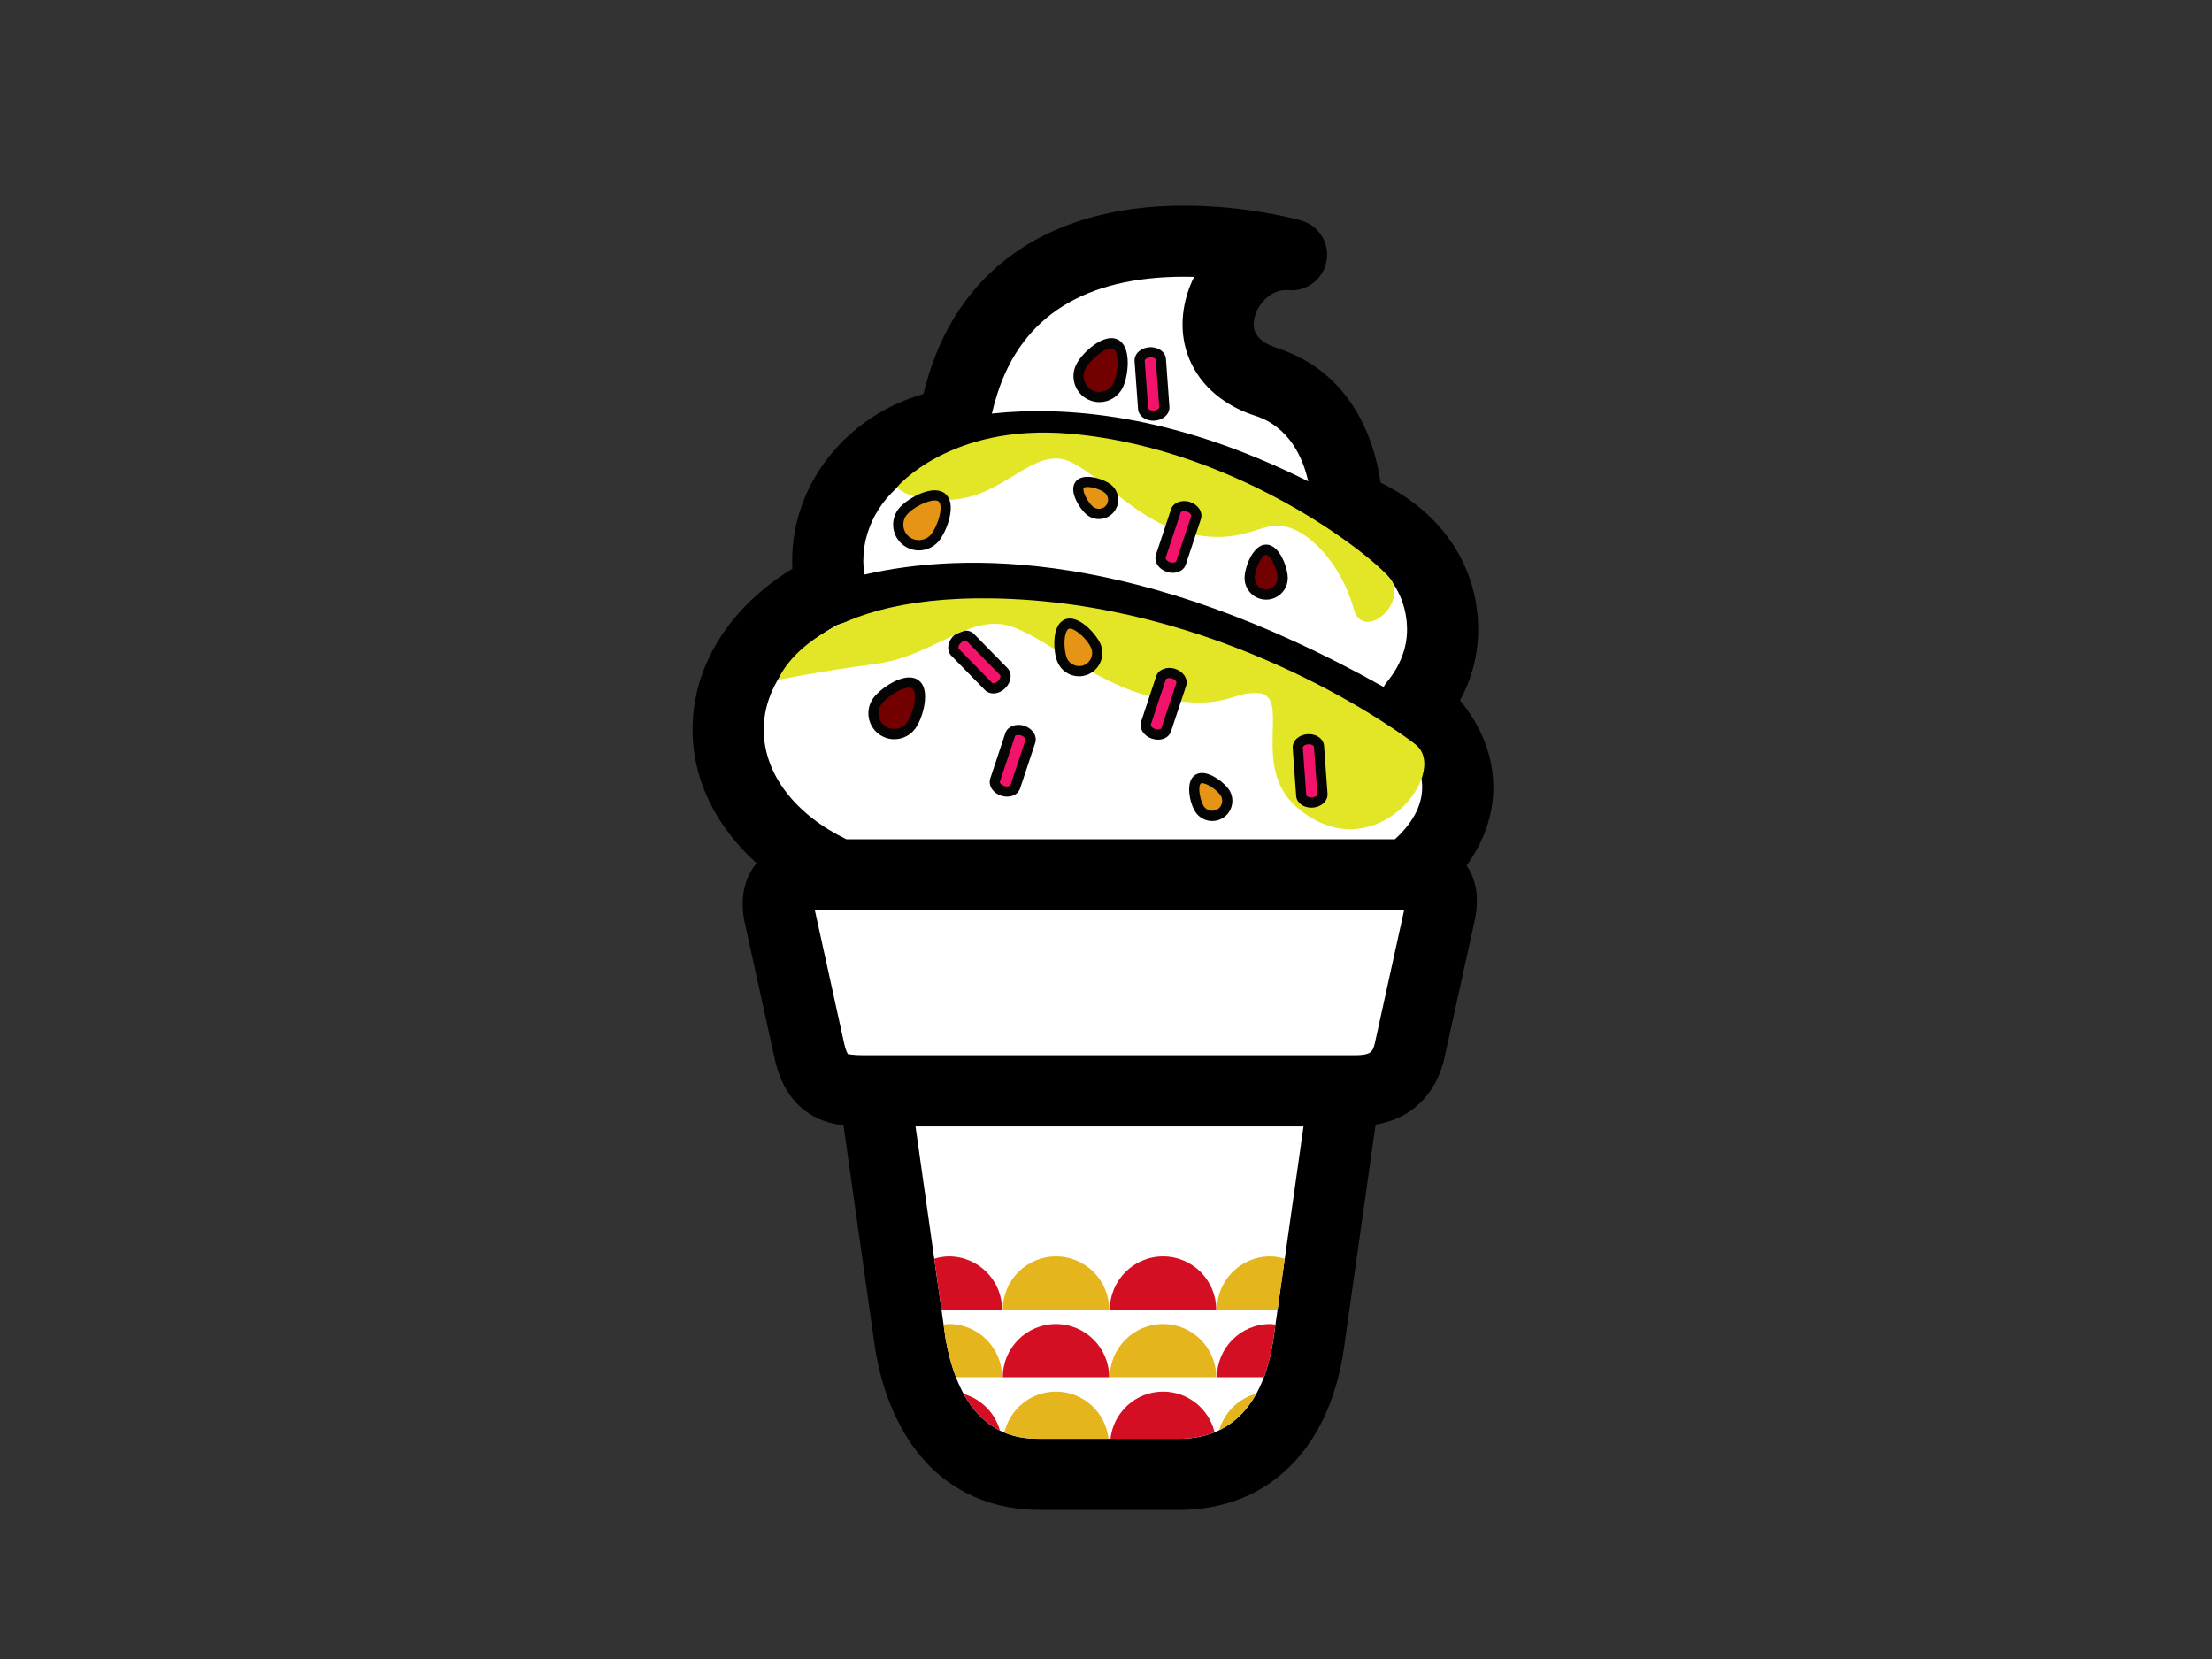 <?xml version="1.0" encoding="utf-8"?>
<!-- Generator: Adobe Illustrator 17.0.0, SVG Export Plug-In . SVG Version: 6.00 Build 0)  -->
<!DOCTYPE svg PUBLIC "-//W3C//DTD SVG 1.1//EN" "http://www.w3.org/Graphics/SVG/1.1/DTD/svg11.dtd">
<svg version="1.1" id="Layer_1" xmlns="http://www.w3.org/2000/svg" xmlns:xlink="http://www.w3.org/1999/xlink" x="0px" y="0px"
	 width="800px" height="600px" viewBox="0 0 800 600" enable-background="new 0 0 800 600" xml:space="preserve">
<rect x="0" y="0" width="800" height="600" fill="#333333" stroke="none"/>
<g>
	<path fill="#FFFFFF" d="M509.555,316.393h-0.318c11.233-8.629,17.979-19.65,17.979-31.661c0-11.186-5.846-21.511-15.718-29.845
		c6.459-7.82,10.244-17.123,10.244-27.133c0-20.014-12.94-36.42-34.597-44.43c0,0,0.367-35.635-29.265-45.212
		c-31.267-10.109-15.284-48.224,9.223-45.971c0,0-95.322-27.243-118.705,46.51c-1.72,5.426-2.869,10.291-3.551,14.668
		c-25.736,3.631-45.482,24.344-45.482,49.425c0,3.424,0.37,6.768,1.069,9.999c-22.334,10.918-37.093,29.729-37.093,51.113
		c0,22.345,16.102,41.876,40.125,52.537h-8.723c-10.979,0-14.561,5.973-12.953,13.986l11.029,50.141
		c2.841,11.993,8.895,13.986,19.874,13.986h3.604l12.995,91.804c5.23,29.707,21,46.907,46.904,46.907h50.149
		c25.907,0,42.624-17.88,46.91-46.907l12.992-91.804h3.579c10.977,0,17.316-4.291,19.873-13.986l11.026-50.141
		C522.491,322.595,520.523,316.393,509.555,316.393z"/>
	<path fill="#E4B51D" d="M381.908,454.411c-10.626,0-19.238,8.615-19.238,19.241h38.479
		C401.149,463.026,392.534,454.411,381.908,454.411z"/>
	<path fill="#D40F23" d="M420.636,454.411c-10.626,0-19.241,8.615-19.241,19.241h38.474
		C439.869,463.026,431.256,454.411,420.636,454.411z"/>
	<path fill="#D40F23" d="M381.908,478.851c-10.626,0-19.238,8.615-19.238,19.236h38.479
		C401.149,487.467,392.534,478.851,381.908,478.851z"/>
	<path fill="#E4B51D" d="M420.636,478.851c-10.626,0-19.241,8.615-19.241,19.236h38.474
		C439.869,487.467,431.256,478.851,420.636,478.851z"/>
	<path d="M540.081,284.731c0-11.128-4.214-21.983-12.051-31.419c4.333-7.997,6.58-16.67,6.58-25.559
		c0-22.894-13.039-42.301-35.304-53.206c-1.974-13.804-9.422-39.614-37.469-48.683c-9.405-3.04-8.566-8.389-8.284-10.148
		c0.862-5.484,6.086-11.357,12.374-10.764c6.608,0.599,12.603-3.918,13.823-10.444c1.221-6.531-2.728-12.915-9.11-14.74
		c-0.776-0.221-19.211-5.412-42.332-5.412c-47.089,0-79.825,21.453-92.174,60.402c-0.837,2.637-1.568,5.222-2.201,7.743
		c-27.597,7.831-47.435,32.338-47.435,60.242c0,0.98,0.022,1.96,0.072,2.941c-22.77,13.915-36.097,35.141-36.097,58.171
		c0,18.471,8.748,35.356,23.16,48.329c-0.022,0.025-0.053,0.052-0.069,0.077c-4.418,5.396-5.978,12.724-4.341,20.881l11.076,50.342
		c4.247,17.927,15.856,22.4,24.769,23.513l11.482,81.118l0.066,0.428c6.44,36.566,28.155,57.538,59.576,57.538h50.149
		c31.993,0,54.286-21.641,59.645-57.966l11.517-81.38c16.731-2.905,22.594-15.21,24.631-22.928l11.136-50.591
		c2.204-9.739-0.143-16.206-2.864-20.172C536.569,304.574,540.081,294.989,540.081,284.731z M428.31,100.088
		c1.207,0,2.391,0.014,3.568,0.049c-1.809,3.565-3.093,7.456-3.745,11.576c-2.758,17.518,7.365,32.681,25.794,38.64
		c12.564,4.059,17.369,15.489,19.211,23.731c-48.873-24.507-88.184-27.326-114.425-24.507c0.538-2.259,1.176-4.598,1.952-7.039
		C369.592,114.369,392.354,100.088,428.31,100.088z M332.571,170.646c15.176-5.752,78.607-23.422,168.746,37.024
		c4.907,5.686,7.561,12.517,7.561,20.083c0,6.605-2.524,13.155-7.301,18.94c-0.456,0.552-0.823,1.149-1.171,1.753
		c-88.463-49.668-151.659-48.95-187.756-40.647c-0.246-1.676-0.42-3.363-0.42-5.056
		C312.231,189.293,320.374,177.157,332.571,170.646z M460.524,484.438c-2.419,16.383-10.308,35.914-34.18,35.914h-50.149
		c-6.873,0-27.768,0.003-34.197-36.063l-10.888-76.918h140.321L460.524,484.438z M497.189,377.493
		c-0.754,2.847-1.27,4.148-7.365,4.148H312.692c-4.36,0-5.796-0.409-5.989-0.409c-0.022,0-0.028,0.006-0.022,0.014
		c-0.006-0.008-0.66-0.815-1.295-3.49l-10.67-48.498c0.008,0,0.02,0,0.028,0h213.058L497.189,377.493z M504.476,303.527h-198.37
		c-18.04-8.72-29.897-23.239-29.897-39.672c0-14.649,9.825-28.566,26.482-37.789c30.204-10.303,100.06-20.346,206.058,44.314
		c3.117,3.896,5.6,8.751,5.6,14.351C514.348,291.483,510.684,297.939,504.476,303.527z"/>
	<path fill="#E4B51D" d="M440.946,517.248c6.064-2.93,10.366-7.69,13.412-13.219C447.874,505.78,442.793,510.8,440.946,517.248z"/>
	<path fill="#E4B51D" d="M343.188,478.851c-0.663,0-1.287,0.13-1.933,0.193l0.743,5.244c0.955,5.363,2.239,9.913,3.739,13.799
		h16.687C362.424,487.467,353.811,478.851,343.188,478.851z"/>
	<path fill="#E4B51D" d="M381.908,503.289c-9.099,0-16.679,6.337-18.681,14.826c5.341,2.226,10.253,2.237,12.967,2.237h24.733
		C399.835,510.764,391.791,503.289,381.908,503.289z"/>
	<path fill="#E4B51D" d="M459.353,454.411c-10.62,0-19.233,8.615-19.233,19.241h21.931l2.601-18.407
		C462.962,454.756,461.206,454.411,459.353,454.411z"/>
	<path fill="#D40F23" d="M401.613,520.352h24.731c4.984,0,9.24-0.889,12.923-2.386c-2.054-8.411-9.59-14.677-18.631-14.677
		C410.753,503.289,402.707,510.764,401.613,520.352z"/>
	<path fill="#D40F23" d="M348.534,504.137c3.86,7.014,8.571,11.007,13.111,13.26C359.864,510.996,354.902,505.99,348.534,504.137z"
		/>
	<path fill="#D40F23" d="M343.188,454.411c-1.85,0-3.606,0.345-5.302,0.834l2.604,18.407h21.934
		C362.424,463.026,353.811,454.411,343.188,454.411z"/>
	<path fill="#D40F23" d="M461.286,479.045c-0.644-0.064-1.268-0.193-1.933-0.193c-10.62,0-19.233,8.615-19.233,19.236h16.966
		c1.687-4.479,2.778-9.179,3.438-13.65L461.286,479.045z"/>
	<g>
		<path fill="#F4136B" d="M367.185,284.579c-0.489,1.466-2.521,2.112-4.54,1.441l0,0c-2.016-0.671-3.256-2.402-2.767-3.866
			l5.47-16.469c0.489-1.466,2.519-2.113,4.534-1.441l0,0c2.018,0.671,3.261,2.402,2.772,3.869L367.185,284.579z"/>
		<path fill="#040404" d="M364.244,288.122c-0.729,0-1.461-0.122-2.179-0.359c-1.637-0.544-2.974-1.64-3.656-2.996
			c-0.516-1.041-0.616-2.176-0.271-3.195l5.465-16.463c0.795-2.391,3.932-3.59,6.862-2.609c1.342,0.444,2.491,1.267,3.236,2.308
			c0.862,1.207,1.118,2.62,0.699,3.885l-5.473,16.466C368.328,286.96,366.486,288.122,364.244,288.122L364.244,288.122z
			 M368.289,265.816c-0.715,0-1.135,0.271-1.196,0.45l-5.47,16.466c-0.044,0.124,0.038,0.312,0.074,0.387
			c0.188,0.378,0.691,0.881,1.53,1.157c1.077,0.356,2.126-0.014,2.212-0.276l5.47-16.463c0.044-0.13-0.036-0.359-0.193-0.588
			c-0.295-0.409-0.812-0.762-1.411-0.958C368.963,265.874,368.621,265.816,368.289,265.816L368.289,265.816z"/>
	</g>
	<g>
		<path fill="#F4136B" d="M363.037,242.902c1.08,1.107,0.729,3.211-0.793,4.697l0,0c-1.516,1.486-3.626,1.795-4.703,0.693
			L345.4,235.897c-1.083-1.107-0.732-3.206,0.789-4.692l0,0c1.516-1.491,3.626-1.8,4.705-0.693L363.037,242.902z"/>
		<path fill="#040404" d="M359.243,250.789c-1.182,0-2.253-0.431-3.015-1.212l-12.142-12.393c-0.933-0.95-1.328-2.336-1.082-3.794
			c0.215-1.27,0.889-2.513,1.902-3.499c2.176-2.129,5.564-2.444,7.304-0.665l12.139,12.393c1.823,1.858,1.461,5.061-0.82,7.296
			C362.311,250.104,360.751,250.789,359.243,250.789L359.243,250.789z M349.192,231.685c-0.42,0-1.091,0.218-1.715,0.828
			c-0.453,0.445-0.762,0.983-0.848,1.486c-0.044,0.276-0.014,0.511,0.086,0.61l12.142,12.393c0.091,0.1,0.301,0.111,0.387,0.111
			c0.42,0,1.091-0.218,1.715-0.828c0.878-0.862,1-1.858,0.765-2.096l-12.139-12.393
			C349.487,231.696,349.277,231.685,349.192,231.685L349.192,231.685z"/>
	</g>
	<path fill="#E3E626" d="M324.314,176.317c0,0,7.022,6.732,23.563,3.968c16.543-2.764,27.111-18.846,39.057-13.332
		c11.948,5.514,25.272,22.516,43.651,26.191c18.38,3.675,24.101-3.427,32.164-3.004c10.073,0.525,22.516,13.997,26.838,30.115
		c3.024,11.266,18.316-0.342,13.906-9.955c-2.526-5.514-53.151-47.943-116.493-53.44
		C343.448,153.081,324.314,176.317,324.314,176.317z"/>
	<path fill="#E3E626" d="M281.425,245.89c0,0,14.646-3.048,35.511-5.812c20.868-2.764,34.197-18.846,49.268-13.332
		c15.072,5.514,31.88,22.516,55.061,26.191c23.187,3.675,23.378-2.692,33.551-2.27c12.705,0.527-2.864,26.523,14.108,41.224
		c27.708,23.999,55.84-12.573,43-22.668c-5.007-3.935-65.632-48.721-145.642-52.573C292.818,213.115,281.425,245.89,281.425,245.89z
		"/>
	<g>
		<path fill="#720001" d="M404.363,139.456c-1.883,3.722-6.423,5.214-10.148,3.333c-3.719-1.883-5.213-6.423-3.333-10.148
			c1.881-3.72,8.869-10.051,12.595-8.171C407.199,126.351,406.247,135.734,404.363,139.456z"/>
		<path fill="#040404" d="M397.617,145.44c-1.48,0-2.899-0.34-4.228-1.011c-4.625-2.333-6.483-7.994-4.148-12.614
			c1.914-3.792,7.958-9.521,12.705-9.521c0.853,0,1.651,0.18,2.355,0.538c2.339,1.176,3.568,4.101,3.557,8.444
			c-0.011,3.212-0.754,6.834-1.855,9.011C404.394,143.466,401.182,145.44,397.617,145.44L397.617,145.44z M401.947,125.97
			c-2.908,0-8,4.678-9.424,7.503c-1.422,2.808-0.29,6.254,2.524,7.676c2.764,1.4,6.293,0.215,7.676-2.521
			c0.853-1.687,1.453-4.713,1.461-7.359c0.006-2.656-0.596-4.681-1.541-5.155C402.453,126.014,402.226,125.97,401.947,125.97
			L401.947,125.97z"/>
	</g>
	<g>
		<path fill="#720001" d="M329.555,262.411c-2.455,3.375-7.179,4.112-10.551,1.657c-3.369-2.452-4.114-7.177-1.662-10.546
			c2.457-3.374,10.372-8.497,13.743-6.045C334.46,249.932,332.01,259.039,329.555,262.411z"/>
		<path fill="#040404" d="M323.445,267.356c-1.994,0-3.905-0.624-5.52-1.803c-4.186-3.043-5.111-8.93-2.068-13.116
			c2.212-3.029,8.372-7.436,12.992-7.436c1.295,0,2.408,0.329,3.319,0.989c2.115,1.544,2.858,4.625,2.151,8.911
			c-0.525,3.167-1.842,6.619-3.278,8.593C329.282,265.912,326.441,267.356,323.445,267.356L323.445,267.356z M328.849,248.676
			c-3.148,0-8.312,3.584-10.018,5.929c-1.853,2.546-1.29,6.125,1.256,7.978c2.46,1.803,6.199,1.198,7.983-1.254
			c2.372-3.258,3.883-10.943,1.93-12.365C329.738,248.77,329.348,248.676,328.849,248.676L328.849,248.676z"/>
	</g>
	<g>
		<path fill="#720001" d="M463.898,209.048c0,3.3-2.673,5.973-5.973,5.973s-5.973-2.673-5.973-5.973
			c0-3.3,2.673-10.264,5.973-10.264S463.898,205.748,463.898,209.048z"/>
		<path fill="#040404" d="M457.925,216.86c-4.308,0-7.812-3.504-7.812-7.812c0-3.695,2.952-12.1,7.812-12.1
			c4.86,0,7.812,8.406,7.812,12.1C465.737,213.356,462.233,216.86,457.925,216.86L457.925,216.86z M457.925,200.623
			c-1.544,0-4.137,5.277-4.137,8.425c0,2.281,1.855,4.137,4.137,4.137c2.278,0,4.137-1.855,4.137-4.137
			C462.062,205.9,459.469,200.623,457.925,200.623L457.925,200.623z"/>
	</g>
	<g>
		<path fill="#E59415" d="M396.298,233.563c1.436,3.352-0.124,7.226-3.468,8.657c-3.35,1.436-7.227-0.119-8.66-3.466
			c-1.436-3.347-1.745-11.578,1.604-13.012C389.123,224.307,394.864,230.216,396.298,233.563z"/>
		<path fill="#040404" d="M390.236,244.597c-3.38,0-6.426-2.01-7.754-5.119c-0.867-2.016-1.314-5.183-1.14-8.058
			c0.238-3.883,1.522-6.431,3.711-7.367c0.566-0.249,1.193-0.37,1.847-0.37c4.449,0,9.704,5.932,11.087,9.157
			c0.886,2.074,0.914,4.363,0.075,6.459c-0.84,2.09-2.441,3.728-4.509,4.614C392.495,244.368,391.38,244.597,390.236,244.597
			L390.236,244.597z M386.901,227.358c-0.16,0-0.29,0.025-0.403,0.072c-0.627,0.271-1.328,1.676-1.488,4.217
			c-0.158,2.651,0.331,5.169,0.848,6.382c1.005,2.347,3.877,3.526,6.246,2.504c1.171-0.502,2.076-1.428,2.549-2.604
			c0.469-1.179,0.456-2.471-0.041-3.642C393.409,231.487,389.146,227.358,386.901,227.358L386.901,227.358z"/>
	</g>
	<g>
		<path fill="#E59415" d="M338.016,194.614c-2.689,3.137-7.411,3.496-10.546,0.812c-3.14-2.69-3.501-7.412-0.812-10.548
			c2.69-3.137,10.91-7.577,14.041-4.888C343.84,182.677,340.706,191.477,338.016,194.614z"/>
		<path fill="#040404" d="M332.334,199.066c-2.217,0-4.371-0.798-6.058-2.245c-1.889-1.618-3.037-3.88-3.228-6.359
			c-0.191-2.482,0.596-4.89,2.215-6.782c2.275-2.654,8.251-6.357,12.802-6.357c1.557,0,2.85,0.425,3.833,1.273
			c1.974,1.687,2.471,4.797,1.43,8.983c-0.765,3.087-2.342,6.395-3.913,8.232C337.641,197.875,335.062,199.066,332.334,199.066
			L332.334,199.066z M338.063,180.998c-3.048,0-8.049,2.789-10.007,5.075c-0.986,1.146-1.458,2.604-1.345,4.103
			c0.116,1.505,0.812,2.872,1.955,3.852c2.281,1.955,6.009,1.662,7.953-0.613c1.22-1.419,2.51-4.186,3.142-6.729
			c0.632-2.543,0.536-4.625-0.254-5.302C339.132,181.067,338.516,180.998,338.063,180.998L338.063,180.998z"/>
	</g>
	<g>
		<path fill="#E59415" d="M442.978,286.634c1.651,2.521,0.955,5.901-1.566,7.56c-2.515,1.654-5.901,0.955-7.552-1.566
			c-1.66-2.515-3.112-9.176-0.596-10.827C435.785,280.144,441.319,284.112,442.978,286.634z"/>
		<path fill="#040404" d="M438.419,296.928c-2.463,0-4.747-1.231-6.097-3.286c-1.527-2.325-2.728-6.95-2.066-10.134
			c0.378-1.842,1.298-2.784,2.002-3.242c0.696-0.461,1.53-0.696,2.463-0.696c3.546,0,8.165,3.584,9.789,6.05
			c2.206,3.363,1.273,7.898-2.085,10.107C441.23,296.514,439.847,296.928,438.419,296.928L438.419,296.928z M434.722,283.245
			c-0.202,0-0.359,0.036-0.445,0.094c-0.13,0.086-0.309,0.367-0.425,0.911c-0.422,2.063,0.491,5.774,1.541,7.37
			c1.055,1.61,3.391,2.099,5.012,1.035c1.668-1.096,2.132-3.344,1.035-5.015C440.231,285.805,436.616,283.245,434.722,283.245
			L434.722,283.245z"/>
	</g>
	<g>
		<path fill="#E59415" d="M400.608,176.687c2.242,1.742,2.642,4.973,0.897,7.218c-1.745,2.239-4.979,2.643-7.218,0.895
			c-2.242-1.745-5.559-7.246-3.81-9.485C392.222,173.076,398.369,174.942,400.608,176.687z"/>
		<path fill="#040404" d="M397.446,187.725c-1.566,0-3.051-0.511-4.288-1.475c-1.4-1.085-2.944-3.137-3.932-5.216
			c-1.373-2.891-1.442-5.255-0.199-6.851c0.618-0.793,1.864-1.731,4.297-1.731c3.029,0,6.655,1.414,8.414,2.783
			c3.037,2.367,3.584,6.765,1.218,9.8C401.624,186.744,399.614,187.725,397.446,187.725L397.446,187.725z M393.324,176.127
			c-0.903,0-1.309,0.207-1.397,0.315c-0.163,0.215-0.229,1.229,0.621,3.013c0.823,1.734,2.068,3.27,2.869,3.894
			c1.397,1.093,3.551,0.82,4.639-0.574c1.118-1.436,0.861-3.518-0.58-4.636C398.261,177.185,395.37,176.127,393.324,176.127
			L393.324,176.127z"/>
	</g>
	<g>
		<path fill="#F4136B" d="M421.752,263.979c-0.489,1.466-2.521,2.113-4.534,1.439l0,0c-2.019-0.668-3.259-2.402-2.772-3.866
			l5.473-16.466c0.486-1.469,2.518-2.113,4.537-1.444l0,0c2.016,0.671,3.255,2.405,2.767,3.872L421.752,263.979z"/>
		<path fill="#040404" d="M418.811,267.522c-0.724,0-1.458-0.121-2.176-0.359c-1.64-0.547-2.971-1.637-3.653-2.999
			c-0.522-1.035-0.618-2.17-0.279-3.195l5.47-16.463c0.79-2.386,3.927-3.59,6.859-2.61c1.339,0.447,2.491,1.268,3.242,2.314
			c0.862,1.204,1.113,2.62,0.693,3.882l-5.47,16.463C422.898,266.36,421.059,267.522,418.811,267.522L418.811,267.522z
			 M422.854,245.216c-0.71,0-1.135,0.271-1.193,0.45l-5.47,16.463c-0.041,0.13,0.039,0.318,0.075,0.389
			c0.191,0.378,0.69,0.878,1.53,1.154c1.077,0.359,2.124-0.014,2.212-0.273l5.47-16.466c0.044-0.13-0.031-0.359-0.196-0.585
			c-0.295-0.409-0.804-0.759-1.408-0.961C423.527,245.271,423.188,245.216,422.854,245.216L422.854,245.216z"/>
	</g>
	<g>
		<path fill="#F4136B" d="M427.103,203.627c-0.489,1.469-2.518,2.115-4.534,1.438l0,0c-2.016-0.665-3.256-2.4-2.767-3.866
			l5.47-16.466c0.489-1.469,2.516-2.11,4.534-1.442l0,0c2.019,0.671,3.256,2.405,2.767,3.869L427.103,203.627z"/>
		<path fill="#040404" d="M424.168,207.17c-0.729,0-1.461-0.122-2.179-0.359c-1.64-0.544-2.974-1.637-3.656-2.996
			c-0.519-1.038-0.616-2.173-0.276-3.195l5.47-16.463c0.79-2.389,3.93-3.587,6.856-2.609c1.345,0.445,2.494,1.267,3.242,2.311
			c0.862,1.207,1.118,2.621,0.693,3.885l-5.47,16.46C428.252,206.007,426.41,207.17,424.168,207.17L424.168,207.17z
			 M428.211,184.864c-0.713,0-1.135,0.273-1.193,0.453l-5.47,16.463c-0.044,0.127,0.036,0.315,0.072,0.387
			c0.191,0.381,0.688,0.878,1.53,1.157c1.08,0.362,2.124-0.016,2.209-0.273l5.473-16.466c0.042-0.13-0.033-0.359-0.196-0.585
			c-0.293-0.409-0.806-0.762-1.406-0.964C428.884,184.922,428.539,184.864,428.211,184.864L428.211,184.864z"/>
	</g>
	<g>
		<path fill="#F4136B" d="M478.287,287.18c0.108,1.538-1.524,2.913-3.642,3.065l0,0c-2.118,0.157-3.927-0.969-4.037-2.513
			l-1.254-17.303c-0.113-1.544,1.516-2.916,3.637-3.071l0,0c2.121-0.155,3.932,0.969,4.04,2.513L478.287,287.18z"/>
		<path fill="#040404" d="M474.259,292.098c-2.955,0-5.313-1.817-5.484-4.233l-1.254-17.303c-0.097-1.331,0.5-2.64,1.629-3.592
			c0.98-0.831,2.3-1.345,3.708-1.444c3.145-0.229,5.824,1.659,6.006,4.214l1.254,17.303c0.097,1.328-0.497,2.642-1.632,3.598
			c-0.983,0.826-2.297,1.339-3.709,1.439C474.604,292.09,474.43,292.098,474.259,292.098L474.259,292.098z M473.378,269.184
			c-0.886,0.053-1.472,0.268-1.858,0.591c-0.215,0.182-0.34,0.381-0.334,0.522l1.257,17.305c0.019,0.279,0.679,0.817,1.817,0.817
			l0.254-0.006c0.632-0.047,1.218-0.26,1.604-0.585c0.213-0.182,0.345-0.384,0.334-0.522l-1.251-17.303
			C475.178,269.726,474.518,269.184,473.378,269.184L473.378,269.184z"/>
	</g>
	<g>
		<path fill="#F4136B" d="M421.097,147.24c0.113,1.538-1.519,2.919-3.637,3.068l0,0c-2.121,0.155-3.929-0.972-4.04-2.513
			l-1.253-17.303c-0.111-1.544,1.519-2.919,3.637-3.073l0,0c2.121-0.149,3.929,0.969,4.043,2.513L421.097,147.24z"/>
		<path fill="#040404" d="M417.074,152.161c-2.957,0-5.313-1.82-5.484-4.236l-1.257-17.303c-0.094-1.328,0.497-2.634,1.629-3.59
			c0.983-0.834,2.3-1.342,3.711-1.444c3.137-0.235,5.818,1.66,6.003,4.216l1.257,17.303c0.091,1.328-0.5,2.637-1.632,3.592
			c-0.983,0.828-2.3,1.339-3.711,1.439C417.419,152.153,417.245,152.161,417.074,152.161L417.074,152.161z M416.19,129.245
			c-0.886,0.058-1.472,0.268-1.858,0.596c-0.215,0.18-0.342,0.378-0.331,0.516l1.254,17.306c0.016,0.279,0.679,0.823,1.82,0.823
			l0.251-0.008c0.632-0.05,1.22-0.262,1.604-0.588c0.213-0.179,0.345-0.381,0.334-0.516l-1.248-17.303
			C417.993,129.789,417.333,129.245,416.19,129.245L416.19,129.245z"/>
	</g>
</g>
</svg>
